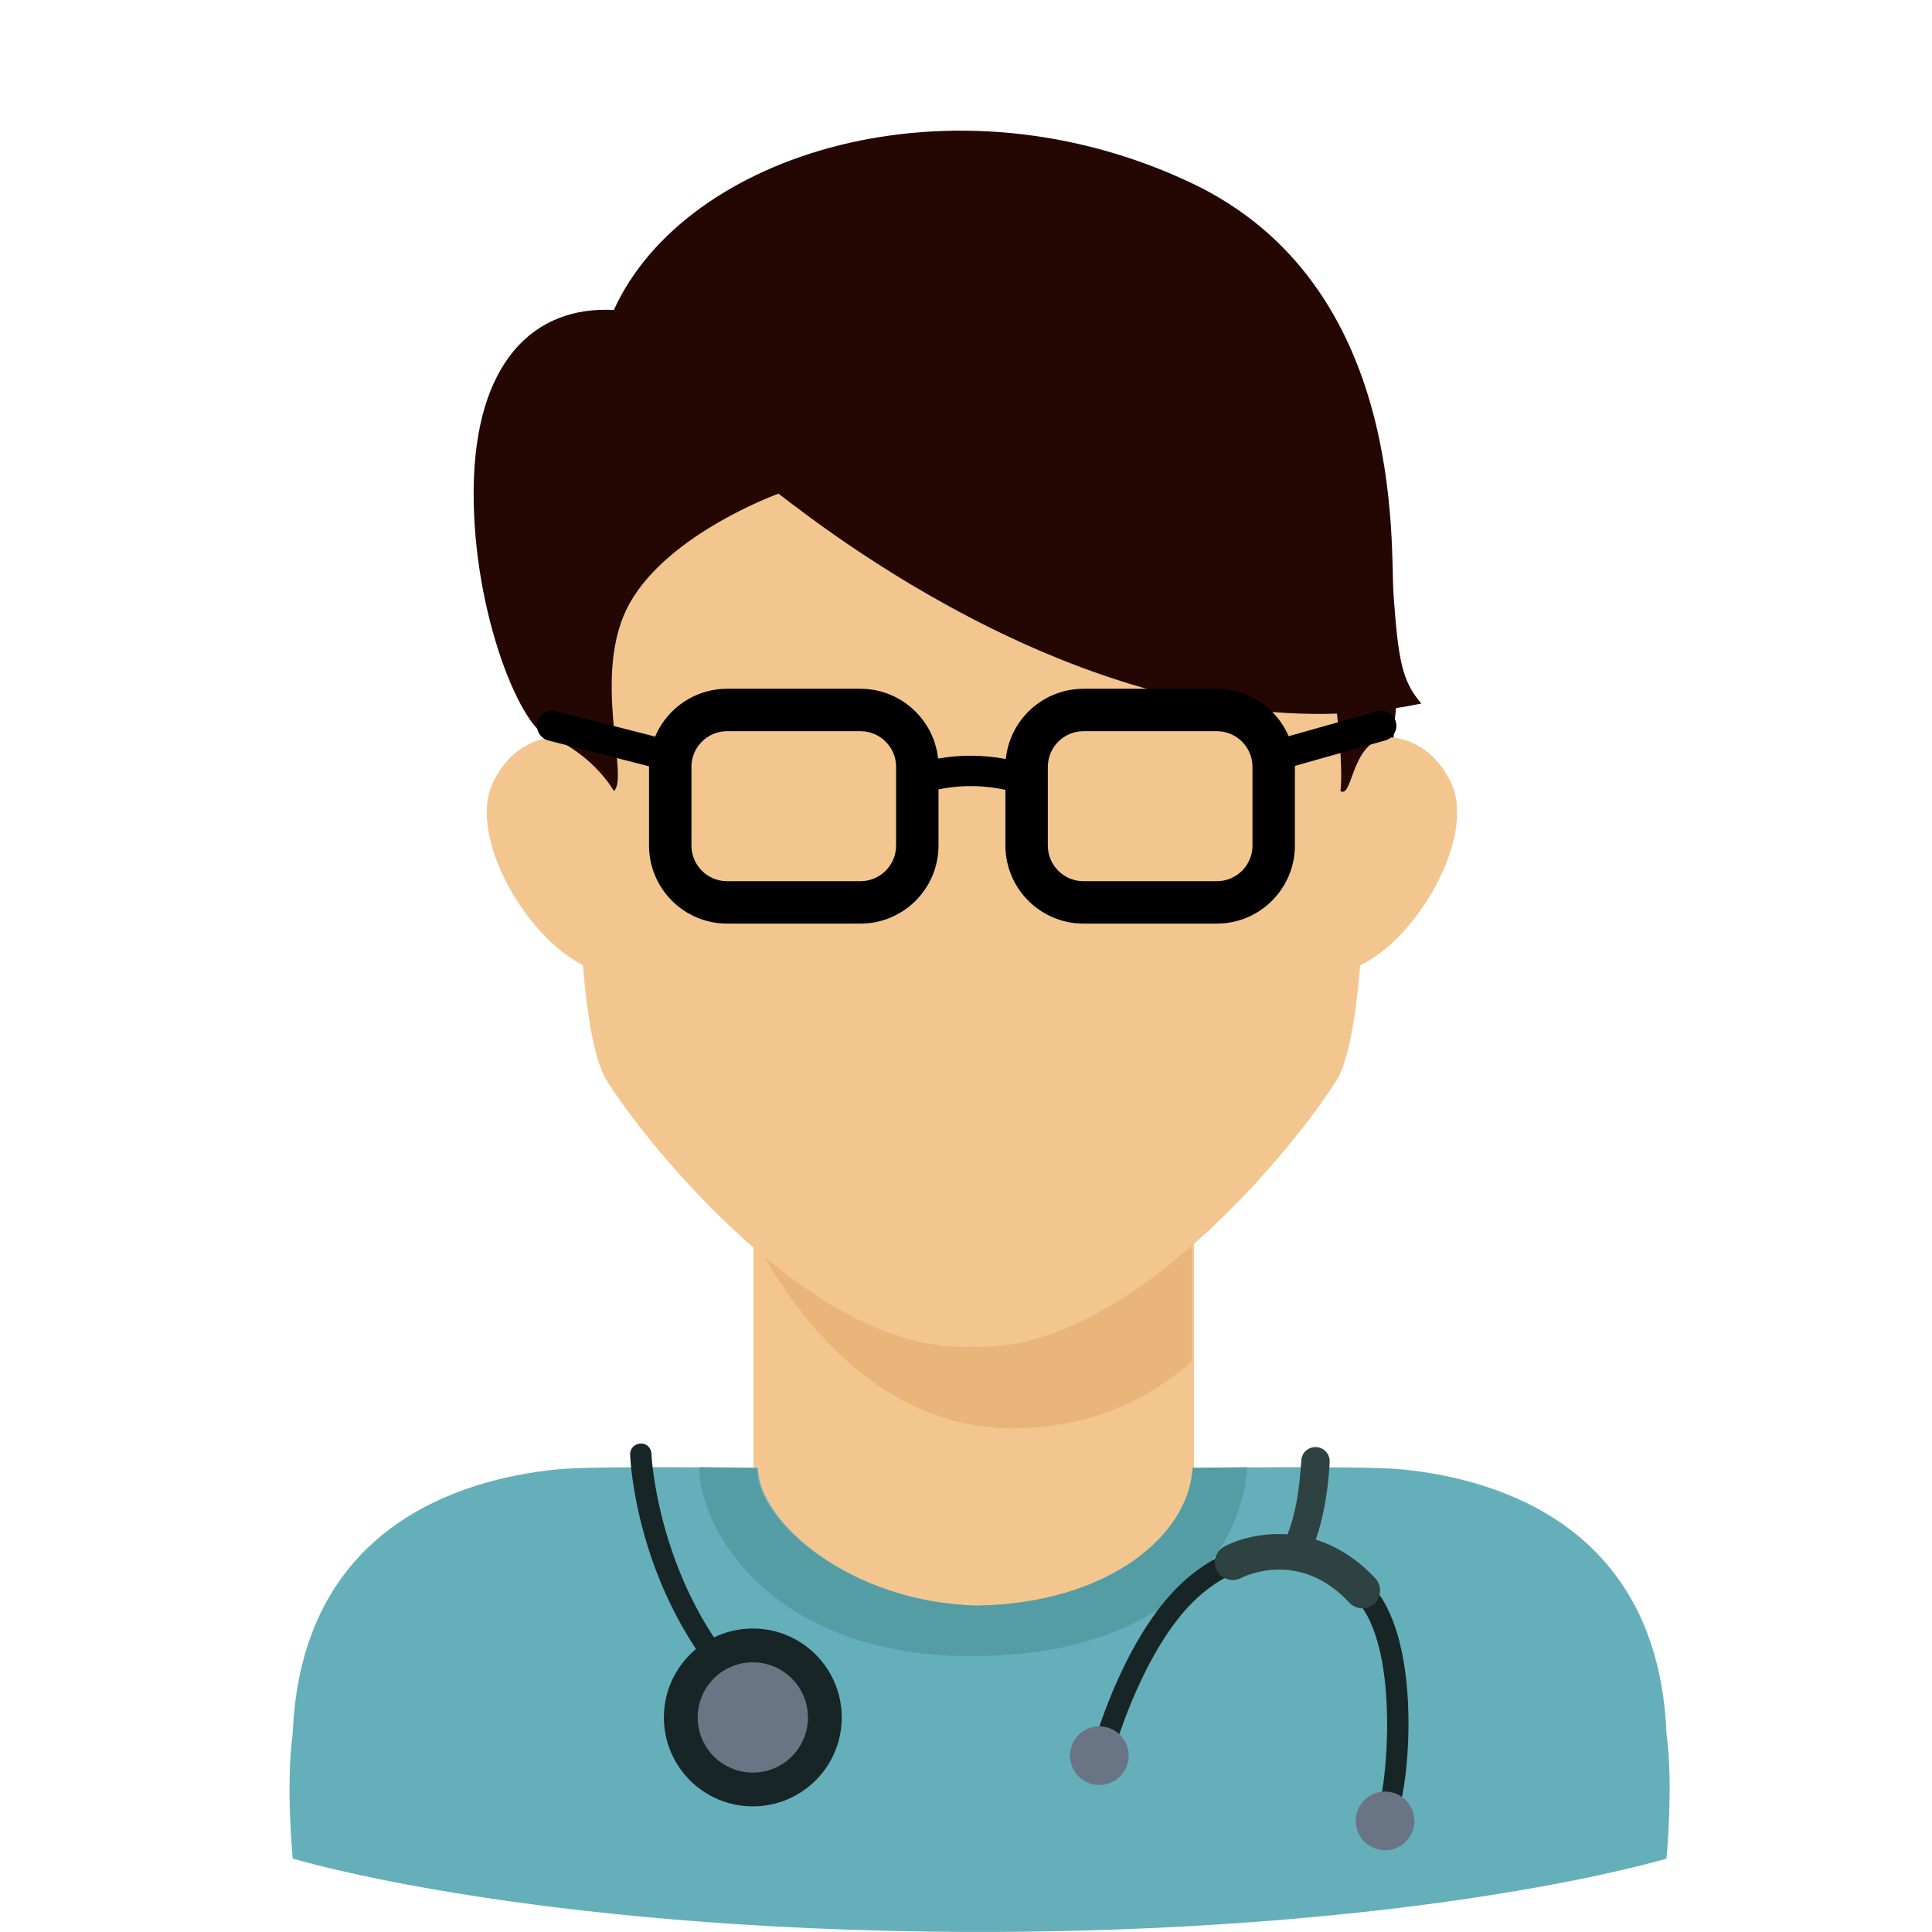 <svg enable-background="new 0 0 512 512" height="512" viewBox="0 0 512 512" width="512" xmlns="http://www.w3.org/2000/svg"><g id="Layer_1"><g><g fill="#f3c690"><path d="m354.075 222.107 8.247-26.384s14.511-4.028 22.164 11.581-12.374 47.68-29.65 50.374c-4.788-12.208-.761-35.571-.761-35.571z"/><path d="m161.092 222.107-8.247-26.384s-14.511-4.028-22.164 11.581 12.374 47.68 29.65 50.374c4.789-12.208.761-35.571.761-35.571z"/><path d="m199.672 306.542h116.771v121.209h-116.771z"/></g><g><path d="m199.058 306.542v19.76s22.876 52.224 69.02 52.224c22.147 0 37.625-8.698 47.751-17.744v-54.24z" fill="#eab57a"/></g><path d="m361.745 222.179c.036-1.102.055-2.204.055-3.307 0-68.516 19.994-145.819-101.634-146.955-.559-.011-2.717-.027-2.723-.027s-2.164.016-2.723.027c-121.627 1.136-101.634 78.439-101.634 146.955 0 1.102.019 2.205.055 3.307s-.122 50.99 7.41 63.737c7.533 12.747 52.149 71.005 94.447 71.005.039-.039 4.925-.041 4.966 0 42.298 0 86.914-58.258 94.447-71.005s7.41-63.737 7.41-63.737z" fill="#f3c690"/><path d="m441.637 459.414c-2.195-54.691-44.28-67.323-69.55-69.96-10.965-1.144-55.638-.407-55.638-.407-1.07 18.309-22.827 35.844-56.843 36.501-34.017-.658-58.701-22.327-58.701-36.501 0 0-42.815-.738-53.78.407-25.27 2.637-67.355 15.269-69.551 69.96-1.889 13.639 0 33.122 0 33.122s61.51 18.826 177.764 19.454c.865.013 7.67.013 8.535 0 116.254-.628 177.764-19.454 177.764-19.454s1.888-19.484 0-33.122z" fill="#65afba"/><path d="m162.676 82.151c-21.257-1.159-36.82 13.906-37.15 47.513s13.308 65.126 20.313 65.593c11.804 5.097 16.837 14.368 16.837 14.368 4.238-3.477-6.192-31.289 4.238-49.831s39.401-28.971 39.401-28.971c15.065 11.589 92.708 71.849 170.352 55.625-5.141-6.008-6.11-11.501-7.361-28.812-.94-13.013 3.498-82.052-53.477-109.092-63.242-30.014-134.214-8.112-153.153 33.607z" fill="#240703"/><path d="m352.491 174.859s3.896 26.074 2.737 34.766c3.477 2.318 2.706-15.01 14.1-14.169 0-5.604 2.089-13.984 0-16.293-2.089-2.308-16.837-4.304-16.837-4.304z" fill="#240703"/><g><path d="m228.03 244.764h-35.346c-11.405 0-20.683-9.279-20.683-20.684v-20.86c0-11.405 9.278-20.684 20.683-20.684h35.346c11.405 0 20.683 9.279 20.683 20.684v20.86c0 11.405-9.278 20.684-20.683 20.684zm-35.346-50.99c-5.209 0-9.446 4.237-9.446 9.447v20.86c0 5.209 4.237 9.447 9.446 9.447h35.346c5.209 0 9.446-4.237 9.446-9.447v-20.86c0-5.209-4.237-9.447-9.446-9.447z"/><path d="m322.476 244.764h-35.345c-11.405 0-20.684-9.279-20.684-20.684v-20.86c0-11.405 9.279-20.684 20.684-20.684h35.345c11.405 0 20.684 9.279 20.684 20.684v20.86c0 11.405-9.279 20.684-20.684 20.684zm-35.345-50.99c-5.209 0-9.447 4.237-9.447 9.447v20.86c0 5.209 4.238 9.447 9.447 9.447h35.345c5.209 0 9.447-4.237 9.447-9.447v-20.86c0-5.209-4.238-9.447-9.447-9.447z"/><path d="m272.067 210.712c-.412 0-.831-.064-1.243-.199-14.821-4.825-26.026-.18-26.138-.132-2.032.868-4.39-.067-5.267-2.098-.876-2.027.043-4.379 2.067-5.263.56-.248 13.964-5.956 31.822-.14 2.108.687 3.26 2.95 2.573 5.059-.551 1.696-2.124 2.773-3.814 2.773z"/><path d="m177.623 204.396c-.331 0-.666-.042-1.001-.127l-31.295-8.033c-2.147-.552-3.44-2.739-2.889-4.885.55-2.148 2.741-3.435 4.885-2.891l31.295 8.033c2.147.552 3.44 2.739 2.889 4.885-.465 1.813-2.096 3.018-3.884 3.018z"/><path d="m337.539 204.396c-1.752 0-3.362-1.157-3.86-2.925-.601-2.134.64-4.35 2.774-4.952l28.496-8.033c2.138-.599 4.352.641 4.952 2.773.602 2.134-.641 4.35-2.773 4.952l-28.497 8.033c-.365.102-.731.152-1.092.152z"/></g><g><path d="m257.447 438.907c50.47 0 71.659-26.897 73.062-50.082-8.3.069-14.459.17-14.459.17-1.07 18.31-22.827 35.844-56.844 36.501-34.017-.657-58.701-22.327-58.701-36.501 0 0-6.561-.112-15.194-.181.039 17.25 19.914 50.093 72.136 50.093z" fill="#559da5"/></g><g><path d="m193.849 447.601c-.795 0-1.583-.331-2.143-.983-23.194-26.939-24.671-59.744-24.719-61.125-.059-1.561 1.156-2.872 2.717-2.931 1.661-.14 2.872 1.156 2.931 2.717.015.32 1.495 32.256 23.356 57.649 1.02 1.182.887 2.968-.298 3.988-.533.461-1.189.685-1.844.685z" fill="#172526"/><path d="m342.937 415.551c-.615 0-1.237-.151-1.812-.468-1.826-1.002-2.493-3.296-1.488-5.118 3.911-7.118 4.836-16.747 5.215-22.94.125-2.077 1.86-3.627 3.995-3.531 2.077.129 3.66 1.915 3.531 3.995-.059.976-.605 16.055-6.135 26.107-.684 1.248-1.977 1.955-3.306 1.955z" fill="#2e4241"/><path d="m367.921 481.537c-.622 0-1.245-.203-1.767-.619-1.219-.976-1.418-2.758-.442-3.977 1.399-3.082 5.354-37.702-5.229-51.669-4.875-6.433-11.319-10.229-18.639-10.977-8.152-.84-16.636 2.209-23.905 8.569-14.294 12.505-22.163 39.389-22.241 39.661-.431 1.495-1.996 2.36-3.502 1.933-1.499-.431-2.364-1.999-1.933-3.502.335-1.167 8.421-28.762 23.949-42.349 8.465-7.405 18.47-10.933 28.206-9.938 8.922.91 16.728 5.472 22.572 13.186 12.486 16.482 7.854 55.226 5.14 58.621-.559.696-1.38 1.061-2.209 1.061z" fill="#172526"/><circle cx="291.331" cy="465.276" fill="#697585" r="7.777"/><circle cx="367.057" cy="482.558" fill="#697585" r="7.777"/><path d="m361.028 426.218c-1.267 0-2.53-.508-3.458-1.51-13.238-14.305-28.103-6.838-28.732-6.51-2.294 1.186-5.144.309-6.352-1.985-1.208-2.29-.35-5.122 1.937-6.344 7.464-3.984 25.444-7.357 40.063 8.432 1.771 1.911 1.653 4.894-.254 6.661-.91.84-2.059 1.256-3.204 1.256z" fill="#2e4241"/><circle cx="199.505" cy="455.142" fill="#172526" r="23.566"/><circle cx="199.505" cy="455.142" fill="#697585" r="14.61"/></g></g></g></svg>